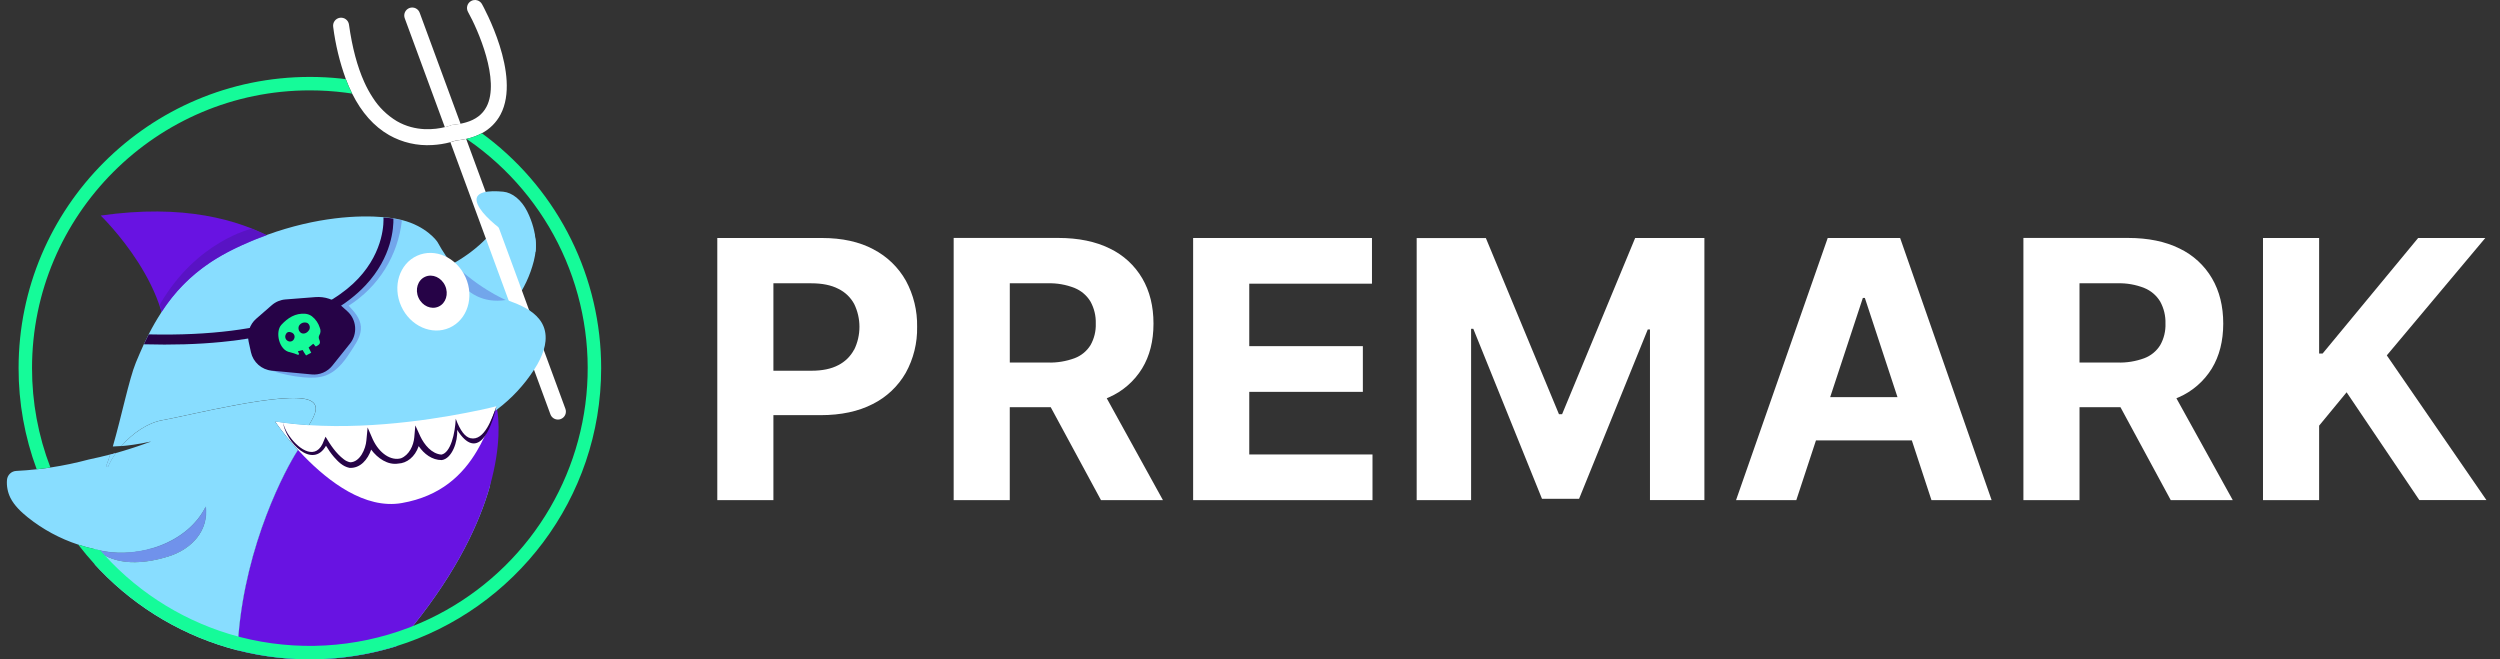 <svg width="182" height="48" viewBox="0 0 182 48" fill="none" xmlns="http://www.w3.org/2000/svg">
<rect x="0" y="0" width="182" height="48" fill="#333333" stroke="none"/>
<path d="M63.587 18.15C62.554 17.601 61.306 17.326 59.842 17.326H52.219V36.412H56.304V30.223H59.737C61.223 30.223 62.489 29.953 63.534 29.414C64.541 28.912 65.376 28.123 65.936 27.148C66.504 26.123 66.79 24.965 66.766 23.794C66.789 22.623 66.508 21.466 65.95 20.437C65.402 19.462 64.581 18.668 63.587 18.153V18.15ZM62.176 25.456C61.919 25.942 61.517 26.336 61.026 26.584C60.513 26.854 59.864 26.989 59.077 26.989H56.304V20.624H59.061C59.855 20.624 60.512 20.756 61.024 21.022C61.518 21.26 61.924 21.648 62.185 22.13C62.437 22.648 62.568 23.217 62.568 23.794C62.568 24.37 62.437 24.939 62.185 25.457L62.176 25.456Z" fill="white"/>
<path d="M80.744 28.919C81.738 28.481 82.575 27.751 83.144 26.826C83.698 25.916 83.975 24.828 83.974 23.56C83.974 22.292 83.702 21.2 83.158 20.266C82.605 19.32 81.78 18.562 80.79 18.09C79.754 17.579 78.507 17.323 77.05 17.322H69.427V36.412H73.511V29.646H76.494L80.153 36.412H84.663L80.571 28.994C80.632 28.97 80.692 28.944 80.751 28.916L80.744 28.919ZM73.513 20.624H76.269C76.939 20.603 77.605 20.719 78.228 20.965C78.712 21.161 79.12 21.509 79.389 21.957C79.657 22.445 79.789 22.996 79.772 23.553C79.792 24.102 79.659 24.647 79.389 25.126C79.118 25.563 78.71 25.898 78.228 26.078C77.606 26.306 76.947 26.414 76.285 26.394H73.513V20.624Z" fill="white"/>
<path d="M90.946 28.527H99.216V25.2H90.946V20.652H99.879V17.326H86.86V36.41H99.918V33.085H90.946V28.527Z" fill="white"/>
<path d="M113.72 30.155H113.493L108.171 17.332H103.134V36.41H107.096V23.937H107.257L112.257 36.313H114.957L119.958 23.985H120.118V36.406H124.08V17.326H119.04L113.72 30.155Z" fill="white"/>
<path d="M133.058 17.326L126.384 36.41H130.771L132.203 32.059H139.181L140.611 36.41H144.99L138.329 17.326H133.058ZM133.238 28.909L135.616 21.688H135.761L138.136 28.909H133.238Z" fill="white"/>
<path d="M158.621 28.919C159.615 28.481 160.452 27.751 161.022 26.826C161.574 25.916 161.851 24.828 161.852 23.56C161.852 22.292 161.581 21.2 161.036 20.266C160.483 19.32 159.657 18.562 158.667 18.09C157.633 17.579 156.386 17.323 154.927 17.322H147.304V36.412H151.389V29.646H154.371L158.032 36.412H162.547L158.442 28.994C158.502 28.97 158.563 28.944 158.621 28.916V28.919ZM151.389 20.624H154.146C154.815 20.603 155.481 20.719 156.103 20.965C156.588 21.162 156.995 21.51 157.264 21.957C157.531 22.446 157.663 22.996 157.646 23.553C157.666 24.102 157.534 24.647 157.264 25.126C156.993 25.563 156.585 25.898 156.103 26.078C155.482 26.307 154.823 26.414 154.161 26.394H151.388V20.624H151.389Z" fill="white"/>
<path d="M173.759 25.872L180.929 17.326H176.04L169.086 25.738H168.832V17.326H164.746V36.41H168.832V30.987L170.833 28.559L176.127 36.406H181.012L173.759 25.872Z" fill="white"/>
<path d="M35.2 24.079C37.02 22.912 38.329 21.098 38.862 19.003C39.377 16.927 38.498 16.259 37.439 14.401C35.434 18.581 31.978 20.131 27.439 21.072C28.033 22.411 28.709 23.719 29.929 24.529C30.732 25.062 31.659 25.448 32.622 25.474C33.586 25.5 34.386 24.595 35.2 24.079Z" fill="#88DDFF"/>
<path d="M32.836 9.124C32.836 9.124 32.724 9.168 32.546 9.218L32.385 9.261L29.471 1.346C29.442 1.273 29.427 1.196 29.429 1.118C29.43 1.039 29.447 0.962 29.479 0.891C29.511 0.819 29.557 0.755 29.614 0.702C29.671 0.649 29.739 0.608 29.812 0.581C29.886 0.555 29.964 0.543 30.042 0.548C30.12 0.552 30.197 0.572 30.267 0.607C30.337 0.642 30.399 0.69 30.45 0.75C30.501 0.809 30.539 0.878 30.563 0.953L33.53 9.012C33.358 9.045 33.185 9.069 33.012 9.084L32.925 9.092L32.836 9.124Z" fill="white"/>
<path d="M40.816 30.509C40.763 30.529 40.707 30.541 40.65 30.544C40.524 30.551 40.4 30.517 40.295 30.448C40.191 30.379 40.111 30.278 40.069 30.159L38.875 26.916L37.189 22.313L37.044 21.915L35.377 17.383L32.79 10.359C32.976 10.309 33.115 10.264 33.198 10.234C33.447 10.209 33.694 10.169 33.938 10.115L35.357 13.972L36.237 16.376L36.306 16.561L37.992 21.139L38.53 22.613L39.585 25.479L41.166 29.774C41.216 29.918 41.207 30.075 41.142 30.213C41.077 30.351 40.96 30.457 40.816 30.509Z" fill="white"/>
<path d="M38.379 15.386C37.965 14.556 37.295 14.019 36.638 13.956C35.67 13.861 34.341 13.895 34.776 14.882C35.441 16.386 38.984 18.333 38.984 18.333C38.984 18.333 39.212 17.058 38.379 15.386Z" fill="#88DDFF"/>
<path d="M36.444 8.328C36.138 8.913 35.661 9.391 35.077 9.699C34.725 9.885 34.35 10.023 33.961 10.109H33.932C33.688 10.164 33.441 10.203 33.192 10.228C33.109 10.258 32.97 10.303 32.784 10.353C32.357 10.466 31.92 10.535 31.479 10.559C30.378 10.629 29.282 10.377 28.323 9.833C27.22 9.2 26.322 8.189 25.636 6.812C25.464 6.471 25.312 6.12 25.179 5.762C24.73 4.529 24.42 3.25 24.255 1.948C24.244 1.872 24.249 1.795 24.268 1.722C24.287 1.648 24.321 1.579 24.367 1.518C24.413 1.457 24.47 1.406 24.536 1.367C24.602 1.329 24.674 1.303 24.75 1.293C24.826 1.282 24.902 1.287 24.976 1.306C25.05 1.325 25.119 1.359 25.18 1.405C25.241 1.451 25.292 1.508 25.331 1.574C25.369 1.64 25.395 1.713 25.405 1.788C25.637 3.449 26.008 4.844 26.517 5.971C26.692 6.363 26.898 6.74 27.132 7.099C27.575 7.802 28.177 8.391 28.889 8.82C30.254 9.61 31.677 9.432 32.385 9.255L32.546 9.213C32.732 9.162 32.837 9.12 32.837 9.118L32.918 9.087L33.005 9.078C33.09 9.078 33.175 9.06 33.256 9.05L33.315 9.042L33.398 9.029C33.44 9.029 33.482 9.015 33.523 9.007C33.587 8.995 33.649 8.982 33.71 8.966L33.752 8.956C33.815 8.941 33.874 8.926 33.932 8.908C34.636 8.702 35.125 8.328 35.413 7.781C36.429 5.865 34.787 2.141 34.071 0.867C33.996 0.733 33.977 0.573 34.019 0.425C34.06 0.276 34.159 0.15 34.294 0.075C34.429 -0.001 34.588 -0.02 34.737 0.022C34.885 0.063 35.011 0.163 35.087 0.297C35.203 0.515 37.951 5.462 36.444 8.328Z" fill="white"/>
<path d="M14.963 36.917C15.185 38.586 14.005 39.976 12.218 40.521C10.454 41.06 8.457 41.216 7.038 40.026C7.698 40.193 8.379 40.266 9.059 40.244H9.075C9.796 40.223 10.51 40.105 11.199 39.893C11.379 39.838 11.558 39.776 11.732 39.707C13.17 39.147 14.338 38.174 14.963 36.917Z" fill="#83A9FF"/>
<path d="M36.174 31.737C36.174 32.23 35.863 32.721 35.844 33.214C35.815 33.948 35.755 34.678 35.663 35.405C34.904 38.07 33.307 41.538 30.058 45.581C30.025 45.623 29.991 45.667 29.957 45.709C29.72 45.999 29.473 46.298 29.22 46.596C29.092 46.742 28.966 46.898 28.842 47.05C28.76 47.078 28.677 47.103 28.594 47.127C24.958 48.201 21.102 48.285 17.422 47.371L17.305 47.34C17.318 47.029 17.338 46.72 17.361 46.412C17.361 46.391 17.361 46.367 17.361 46.346C17.9 39.572 20.793 34.139 21.7 32.751C21.103 32.102 20.549 31.415 20.041 30.694L20.029 30.677C20.838 30.808 21.663 30.895 22.496 30.948C22.386 31.128 22.27 31.312 22.162 31.492C21.962 31.791 21.817 32.123 21.734 32.473C21.724 32.538 21.722 32.605 21.727 32.671C21.726 32.683 21.726 32.696 21.727 32.708C21.731 32.739 21.738 32.77 21.747 32.8C21.791 32.94 21.883 33.059 22.006 33.138C22.049 33.169 22.094 33.195 22.142 33.218C23.418 33.84 24.783 34.26 26.189 34.462C29.143 34.898 32.227 34.38 34.713 32.824C35.231 32.505 35.72 32.142 36.174 31.737Z" fill="#83A9FF"/>
<path d="M35.659 35.405C34.9 38.07 33.303 41.538 30.054 45.581C30.021 45.623 29.988 45.667 29.953 45.709C29.716 45.999 29.47 46.298 29.216 46.596C29.088 46.742 28.962 46.898 28.838 47.05C28.756 47.078 28.673 47.103 28.59 47.127C24.954 48.201 21.098 48.285 17.418 47.371L17.301 47.34C17.314 47.029 17.334 46.72 17.357 46.412C17.357 46.391 17.357 46.367 17.357 46.346C17.896 39.572 20.789 34.139 21.696 32.751L21.713 32.725C21.716 32.72 21.719 32.715 21.723 32.71L21.741 32.692C21.773 32.664 21.812 32.647 21.854 32.641C21.896 32.635 21.938 32.641 21.977 32.658C22.07 32.692 22.156 32.741 22.232 32.803L23.345 32.545L23.514 32.506L24.068 32.377L24.133 32.361L26.212 31.878L26.7 31.763L27.007 31.692L34.929 29.85H34.941L36.045 29.595L36.144 29.57C36.144 29.57 36.164 29.65 36.19 29.807C36.308 30.454 36.506 32.428 35.659 35.405Z" fill="#6813E2"/>
<path d="M23.436 20.346C23.436 20.346 19.35 13.964 7.331 15.693C7.331 15.693 13.05 21.205 11.974 26.375L23.436 20.346Z" fill="#6813E2"/>
<path d="M8.026 33.095L8.43 32.985C8.199 33.3 8.004 33.641 7.849 34L7.733 33.93C7.839 33.678 7.937 33.395 8.026 33.095Z" fill="#83A9FF"/>
<path d="M39.713 24.831C39.692 25.049 39.649 25.264 39.584 25.473C39.426 25.963 39.202 26.428 38.917 26.857L38.879 26.916C38.161 28.027 37.254 29.003 36.198 29.8L36.073 29.894L36.015 29.936C35.258 30.489 34.438 30.952 33.573 31.315C33.501 31.346 33.428 31.376 33.357 31.404L33.293 31.43C33.218 31.46 33.141 31.489 33.064 31.517C32.328 31.789 31.566 31.986 30.79 32.104C30.564 32.141 30.335 32.168 30.107 32.19C29.131 32.282 28.147 32.239 27.183 32.062C27.02 32.033 26.854 31.998 26.69 31.959L26.609 31.94C26.481 31.909 26.352 31.887 26.221 31.872C25.494 31.794 24.761 31.964 24.142 32.355L24.089 32.389C23.997 32.448 23.907 32.512 23.82 32.581C23.791 32.603 23.762 32.626 23.733 32.651C23.733 32.651 23.701 32.635 23.652 32.597C23.603 32.56 23.575 32.541 23.523 32.5L23.428 32.426C23.127 32.191 22.642 31.814 22.16 31.491C21.834 31.252 21.478 31.057 21.101 30.911C20.949 30.864 20.788 30.822 20.621 30.786C20.437 30.745 20.245 30.712 20.041 30.687L20.029 30.67C20.837 30.8 21.663 30.887 22.496 30.941C22.95 30.193 23.305 29.483 22.562 29.145C20.93 28.401 13.601 30.28 11.833 30.584C10.782 30.766 9.657 31.521 8.838 32.47C8.618 32.487 8.403 32.499 8.213 32.505C8.84 30.351 9.397 27.596 9.892 26.393C10.085 25.928 10.278 25.483 10.472 25.055C10.586 24.811 10.704 24.572 10.825 24.337C11.109 23.778 11.424 23.235 11.766 22.709C12.673 21.298 13.858 20.086 15.248 19.146L15.412 19.038L15.547 18.949L15.723 18.84C15.98 18.682 16.245 18.53 16.522 18.382C16.608 18.336 16.695 18.291 16.783 18.246C16.872 18.201 16.928 18.168 17.014 18.13L17.187 18.046C17.323 17.98 17.462 17.915 17.603 17.851L17.928 17.706L18.252 17.561C18.268 17.553 18.285 17.546 18.302 17.54C18.683 17.383 19.057 17.238 19.424 17.104C23.089 15.78 26.111 15.654 27.915 15.809C28.051 15.821 28.179 15.834 28.301 15.848L28.478 15.87L28.563 15.883L28.645 15.895L28.729 15.908L28.808 15.921C28.965 15.948 29.103 15.977 29.222 16.008L29.265 16.02C31.038 16.469 31.809 17.548 31.852 17.625C32.041 17.974 32.248 18.312 32.471 18.64L32.486 18.663C32.546 18.75 32.61 18.84 32.678 18.932C32.746 19.023 32.81 19.112 32.884 19.215L33.077 19.482C33.348 19.859 33.666 20.201 34.024 20.497C34.46 20.855 34.95 21.142 35.475 21.347C35.873 21.502 36.336 21.647 36.807 21.811L36.833 21.821L37.047 21.896C37.166 21.939 37.285 21.983 37.402 22.03C37.798 22.179 38.178 22.366 38.538 22.588C39.285 23.092 39.809 23.773 39.713 24.831Z" fill="#88DDFF"/>
<path opacity="0.62" d="M25.382 22.255C25.793 22.69 26.227 23.174 26.273 23.772C26.318 24.337 26.002 24.861 25.693 25.341C25.186 26.14 24.62 26.99 23.735 27.325C23.219 27.521 22.649 27.517 22.099 27.47C21.302 27.397 20.515 27.232 19.756 26.98C19.117 26.224 19.103 24.881 19.727 24.114C20.084 23.679 20.597 23.389 21.121 23.174C22.268 22.69 23.512 22.449 24.622 21.878C25.719 21.301 26.641 20.44 27.292 19.385C27.943 18.331 28.298 17.121 28.322 15.882C28.467 15.898 28.596 15.915 28.719 15.934C28.927 15.966 29.107 16 29.258 16.037C29.122 17.298 28.704 18.513 28.032 19.59C27.361 20.666 26.455 21.577 25.382 22.255Z" fill="#6485DF"/>
<path d="M36.152 29.563C36.112 29.674 36.067 29.801 36.016 29.937L35.965 30.074C35.758 30.641 35.53 31.244 35.24 31.849C35.084 32.178 34.913 32.506 34.72 32.83C33.696 34.558 32.096 36.125 29.25 36.622C26.566 37.091 23.912 35.043 22.141 33.224C22.004 33.079 21.872 32.943 21.746 32.806C21.729 32.789 21.713 32.772 21.698 32.754C21.102 32.105 20.548 31.418 20.04 30.697L20.028 30.68C20.837 30.811 21.662 30.898 22.495 30.951C27.509 31.276 32.661 30.341 34.944 29.849H34.955C35.507 29.73 35.89 29.637 36.059 29.594L36.152 29.563Z" fill="white"/>
<path d="M20.609 30.771C20.705 31.15 20.878 31.505 21.117 31.814C21.785 32.738 23.048 33.595 23.584 32.065L23.7 31.791C24.055 32.393 24.464 33.008 25.024 33.433C25.161 33.544 25.323 33.62 25.496 33.655C26.207 33.64 26.622 32.687 26.673 32.059L26.763 31.119L27.137 31.981C27.616 33.017 28.47 33.566 29.193 33.363C29.773 33.134 30.105 32.451 30.159 31.84L30.236 30.97L30.6 31.768C30.89 32.377 31.419 33.034 32.132 33.095C32.81 32.967 33.134 31.541 33.178 30.484C33.505 31.354 33.846 31.801 34.246 31.901C35.281 32.136 35.842 30.393 36.146 29.554C35.738 31.42 34.731 33.584 33.28 31.295C33.341 32.138 32.907 33.391 32.159 33.494C31.451 33.494 30.872 33.048 30.481 32.478C30.204 33.279 29.611 33.72 28.996 33.748C28.234 33.875 27.491 33.365 27.021 32.732C26.777 33.449 26.226 34.113 25.435 34.059C24.939 33.953 24.624 33.614 24.314 33.27C24.097 33.014 23.903 32.74 23.733 32.451C22.747 34.181 20.807 32.199 20.609 30.771Z" fill="#260347"/>
<path opacity="0.62" d="M32.401 18.591C32.401 18.591 33.449 22.377 36.83 21.84C36.825 21.84 34.611 20.939 32.401 18.591Z" fill="#6485DF"/>
<path d="M32.733 23.857C34.026 23.274 34.544 21.628 33.891 20.181C33.237 18.734 31.66 18.033 30.367 18.617C29.074 19.2 28.556 20.846 29.209 22.293C29.863 23.74 31.44 24.44 32.733 23.857Z" fill="white"/>
<path d="M31.926 22.322C32.461 22.081 32.676 21.4 32.405 20.8C32.135 20.2 31.482 19.909 30.947 20.15C30.411 20.391 30.197 21.073 30.467 21.673C30.738 22.273 31.391 22.564 31.926 22.322Z" fill="#260347"/>
<path d="M24.84 22.26L25.284 22.658C25.611 22.95 25.815 23.358 25.851 23.796C25.888 24.233 25.756 24.669 25.481 25.012L24.194 26.62C24.016 26.843 23.785 27.019 23.522 27.13C23.259 27.242 22.972 27.286 22.688 27.258L19.786 26.984C19.423 26.95 19.08 26.801 18.808 26.559C18.535 26.317 18.346 25.995 18.268 25.638L18.1 24.868C18.034 24.567 18.051 24.253 18.148 23.961C18.245 23.668 18.419 23.407 18.651 23.205L19.788 22.215C20.066 21.973 20.416 21.827 20.784 21.799L22.961 21.629C23.3 21.602 23.642 21.643 23.965 21.752C24.288 21.86 24.586 22.033 24.84 22.26Z" fill="#260347"/>
<path d="M10.471 25.064C14.555 25.18 17.988 24.842 20.743 24.056C23.278 23.334 25.238 22.234 26.621 20.758C28.553 18.691 28.652 16.552 28.64 15.915C28.426 15.883 28.182 15.853 27.915 15.829C27.931 16.095 27.999 18.237 26.078 20.282C24.206 22.269 20.047 24.552 10.828 24.343C10.703 24.581 10.585 24.819 10.471 25.064Z" fill="#260347"/>
<path d="M20.484 23.646C20.951 23.142 21.499 22.785 22.225 22.842C22.398 22.858 22.563 22.92 22.704 23.022C22.98 23.237 23.182 23.532 23.284 23.866C23.323 23.954 23.339 24.05 23.331 24.146C23.324 24.241 23.293 24.334 23.241 24.414C23.22 24.455 23.208 24.5 23.206 24.546C23.203 24.591 23.211 24.637 23.227 24.68C23.349 24.97 23.316 25.067 22.987 25.228L22.805 25.026L22.467 25.3L22.657 25.68L22.281 25.878C22.232 25.807 22.189 25.746 22.148 25.68C22.107 25.615 22.073 25.551 22.033 25.483L21.684 25.572C21.717 25.638 21.746 25.701 21.776 25.763L21.714 25.84C21.52 25.759 21.32 25.692 21.116 25.643C20.305 25.514 20.017 24.149 20.484 23.646ZM21.913 24.235C22.119 24.355 22.386 24.245 22.527 23.979C22.559 23.897 22.562 23.806 22.536 23.721C22.51 23.637 22.455 23.564 22.381 23.515C22.27 23.468 22.145 23.463 22.031 23.502C21.917 23.541 21.821 23.621 21.762 23.727C21.725 23.816 21.721 23.915 21.748 24.007C21.775 24.1 21.834 24.18 21.913 24.235ZM20.967 24.828C21.006 24.848 21.05 24.86 21.094 24.863C21.139 24.866 21.183 24.86 21.225 24.844C21.267 24.829 21.305 24.805 21.337 24.774C21.369 24.743 21.394 24.705 21.411 24.664C21.432 24.622 21.444 24.577 21.446 24.531C21.448 24.484 21.44 24.438 21.423 24.395C21.406 24.352 21.38 24.313 21.346 24.281C21.313 24.249 21.273 24.224 21.23 24.208C21.071 24.14 20.902 24.139 20.81 24.337C20.787 24.38 20.772 24.426 20.767 24.474C20.762 24.522 20.767 24.571 20.782 24.617C20.796 24.663 20.82 24.705 20.852 24.741C20.884 24.778 20.923 24.807 20.967 24.828Z" fill="#15FB99"/>
<path d="M22.555 29.153C20.923 28.409 13.595 30.287 11.826 30.591C10.776 30.773 9.65 31.529 8.831 32.477C9.107 32.454 9.403 32.42 9.721 32.374C10.089 32.32 10.487 32.251 10.913 32.158C10.943 32.15 10.972 32.144 11.002 32.141L10.966 32.155L10.905 32.18L10.839 32.204C10.835 32.203 10.831 32.203 10.826 32.204L10.726 32.242C10.632 32.277 10.517 32.319 10.382 32.365L10.237 32.416L10.023 32.489L9.711 32.593L9.566 32.639L9.452 32.676L8.984 32.821L8.839 32.864C8.707 32.903 8.572 32.941 8.432 32.98C8.202 33.296 8.007 33.636 7.852 33.996L7.736 33.926C7.833 33.668 7.93 33.385 8.026 33.085C7.54 33.212 7.011 33.339 6.462 33.452C5.544 33.697 4.613 33.892 3.673 34.035C3.342 34.086 3.008 34.129 2.674 34.164C2.18 34.219 1.686 34.259 1.189 34.283C1.017 34.29 0.854 34.359 0.729 34.477C0.604 34.596 0.526 34.755 0.509 34.927C0.47 35.381 0.557 35.838 0.76 36.247C1.05 36.814 1.526 37.262 2.024 37.665C3.118 38.539 4.361 39.211 5.692 39.648C6.096 39.782 6.507 39.895 6.923 39.986C6.91 40.356 6.903 40.727 6.905 41.098C7.024 41.23 7.145 41.359 7.269 41.487C10.002 44.334 13.474 46.363 17.296 47.346C17.309 47.035 17.329 46.726 17.352 46.418C17.352 46.396 17.352 46.373 17.352 46.352C17.891 39.578 20.784 34.145 21.691 32.757C21.095 32.108 20.541 31.421 20.032 30.7L20.021 30.683C20.829 30.813 21.654 30.901 22.487 30.954C22.943 30.2 23.298 29.491 22.555 29.153ZM12.218 40.521C10.454 41.06 8.457 41.216 7.038 40.026C7.698 40.193 8.379 40.266 9.059 40.244H9.075C9.796 40.223 10.51 40.105 11.199 39.893C11.379 39.838 11.558 39.775 11.732 39.707C13.168 39.143 14.336 38.176 14.961 36.918C15.185 38.586 14.005 39.976 12.218 40.521Z" fill="#88DDFF"/>
<path d="M11.199 39.893C10.726 40.111 10.214 40.232 9.693 40.248C9.486 40.248 9.281 40.248 9.075 40.248C9.796 40.226 10.511 40.106 11.199 39.893Z" fill="#83A9FF"/>
<path d="M8.026 33.095L8.43 32.985C8.199 33.3 8.004 33.641 7.849 34L7.733 33.93C7.839 33.678 7.937 33.395 8.026 33.095Z" fill="#88DDFF"/>
<path opacity="0.62" d="M12.202 40.514C10.687 40.975 9.01 41.137 7.647 40.453C7.388 40.324 7.144 40.165 6.922 39.98C7.047 40.012 7.173 40.041 7.301 40.067C7.853 40.189 8.418 40.244 8.984 40.232H9C9.734 40.211 10.462 40.09 11.164 39.873C11.347 39.817 11.528 39.754 11.707 39.684C13.169 39.111 14.358 38.128 14.995 36.85C15.223 38.548 14.021 39.959 12.202 40.514Z" fill="#6485DF"/>
<path opacity="0.79" d="M19.418 17.123C18.802 17.344 18.249 17.567 17.599 17.86C14.912 19.071 13.137 20.595 11.761 22.716L11.642 22.159C14.336 17.518 18.342 16.648 18.342 16.648L19.418 17.123Z" fill="#5513BC"/>
<path d="M25.176 5.762C25.05 5.745 24.925 5.73 24.799 5.717C24.055 5.639 23.307 5.6 22.559 5.6C10.863 5.6 1.353 15.11 1.353 26.8C1.35 29.314 1.796 31.808 2.671 34.164C3.005 34.129 3.338 34.086 3.671 34.035C2.783 31.726 2.329 29.274 2.332 26.8C2.332 15.651 11.406 6.579 22.56 6.579C23.425 6.579 24.289 6.634 25.147 6.744C25.311 6.765 25.474 6.788 25.635 6.812C25.463 6.471 25.31 6.12 25.176 5.762ZM35.489 10.008C35.353 9.903 35.217 9.799 35.077 9.699C34.726 9.885 34.35 10.023 33.962 10.109C34.19 10.265 34.414 10.425 34.633 10.589C37.52 12.736 39.781 15.613 41.184 18.925C42.587 22.236 43.08 25.862 42.614 29.428C42.147 32.994 40.737 36.371 38.529 39.211C36.322 42.05 33.396 44.249 30.054 45.581L29.782 45.689C25.85 47.189 21.548 47.429 17.474 46.376L17.359 46.346C13.626 45.348 10.256 43.303 7.648 40.453L7.619 40.422C7.522 40.316 7.426 40.209 7.329 40.102L7.32 40.092C7.314 40.083 7.307 40.075 7.3 40.067C7.172 40.041 7.046 40.012 6.921 39.98C6.505 39.889 6.094 39.776 5.689 39.642C6.076 40.144 6.481 40.627 6.902 41.092C7.021 41.224 7.143 41.353 7.266 41.481C9.999 44.328 13.472 46.357 17.294 47.341L17.411 47.371C21.09 48.286 24.947 48.202 28.583 47.127C28.666 47.103 28.748 47.078 28.831 47.051C37.48 44.369 43.765 36.305 43.765 26.8C43.765 23.554 43.019 20.352 41.584 17.44C40.149 14.529 38.064 11.986 35.489 10.008Z" fill="#15FB99"/>
</svg>
